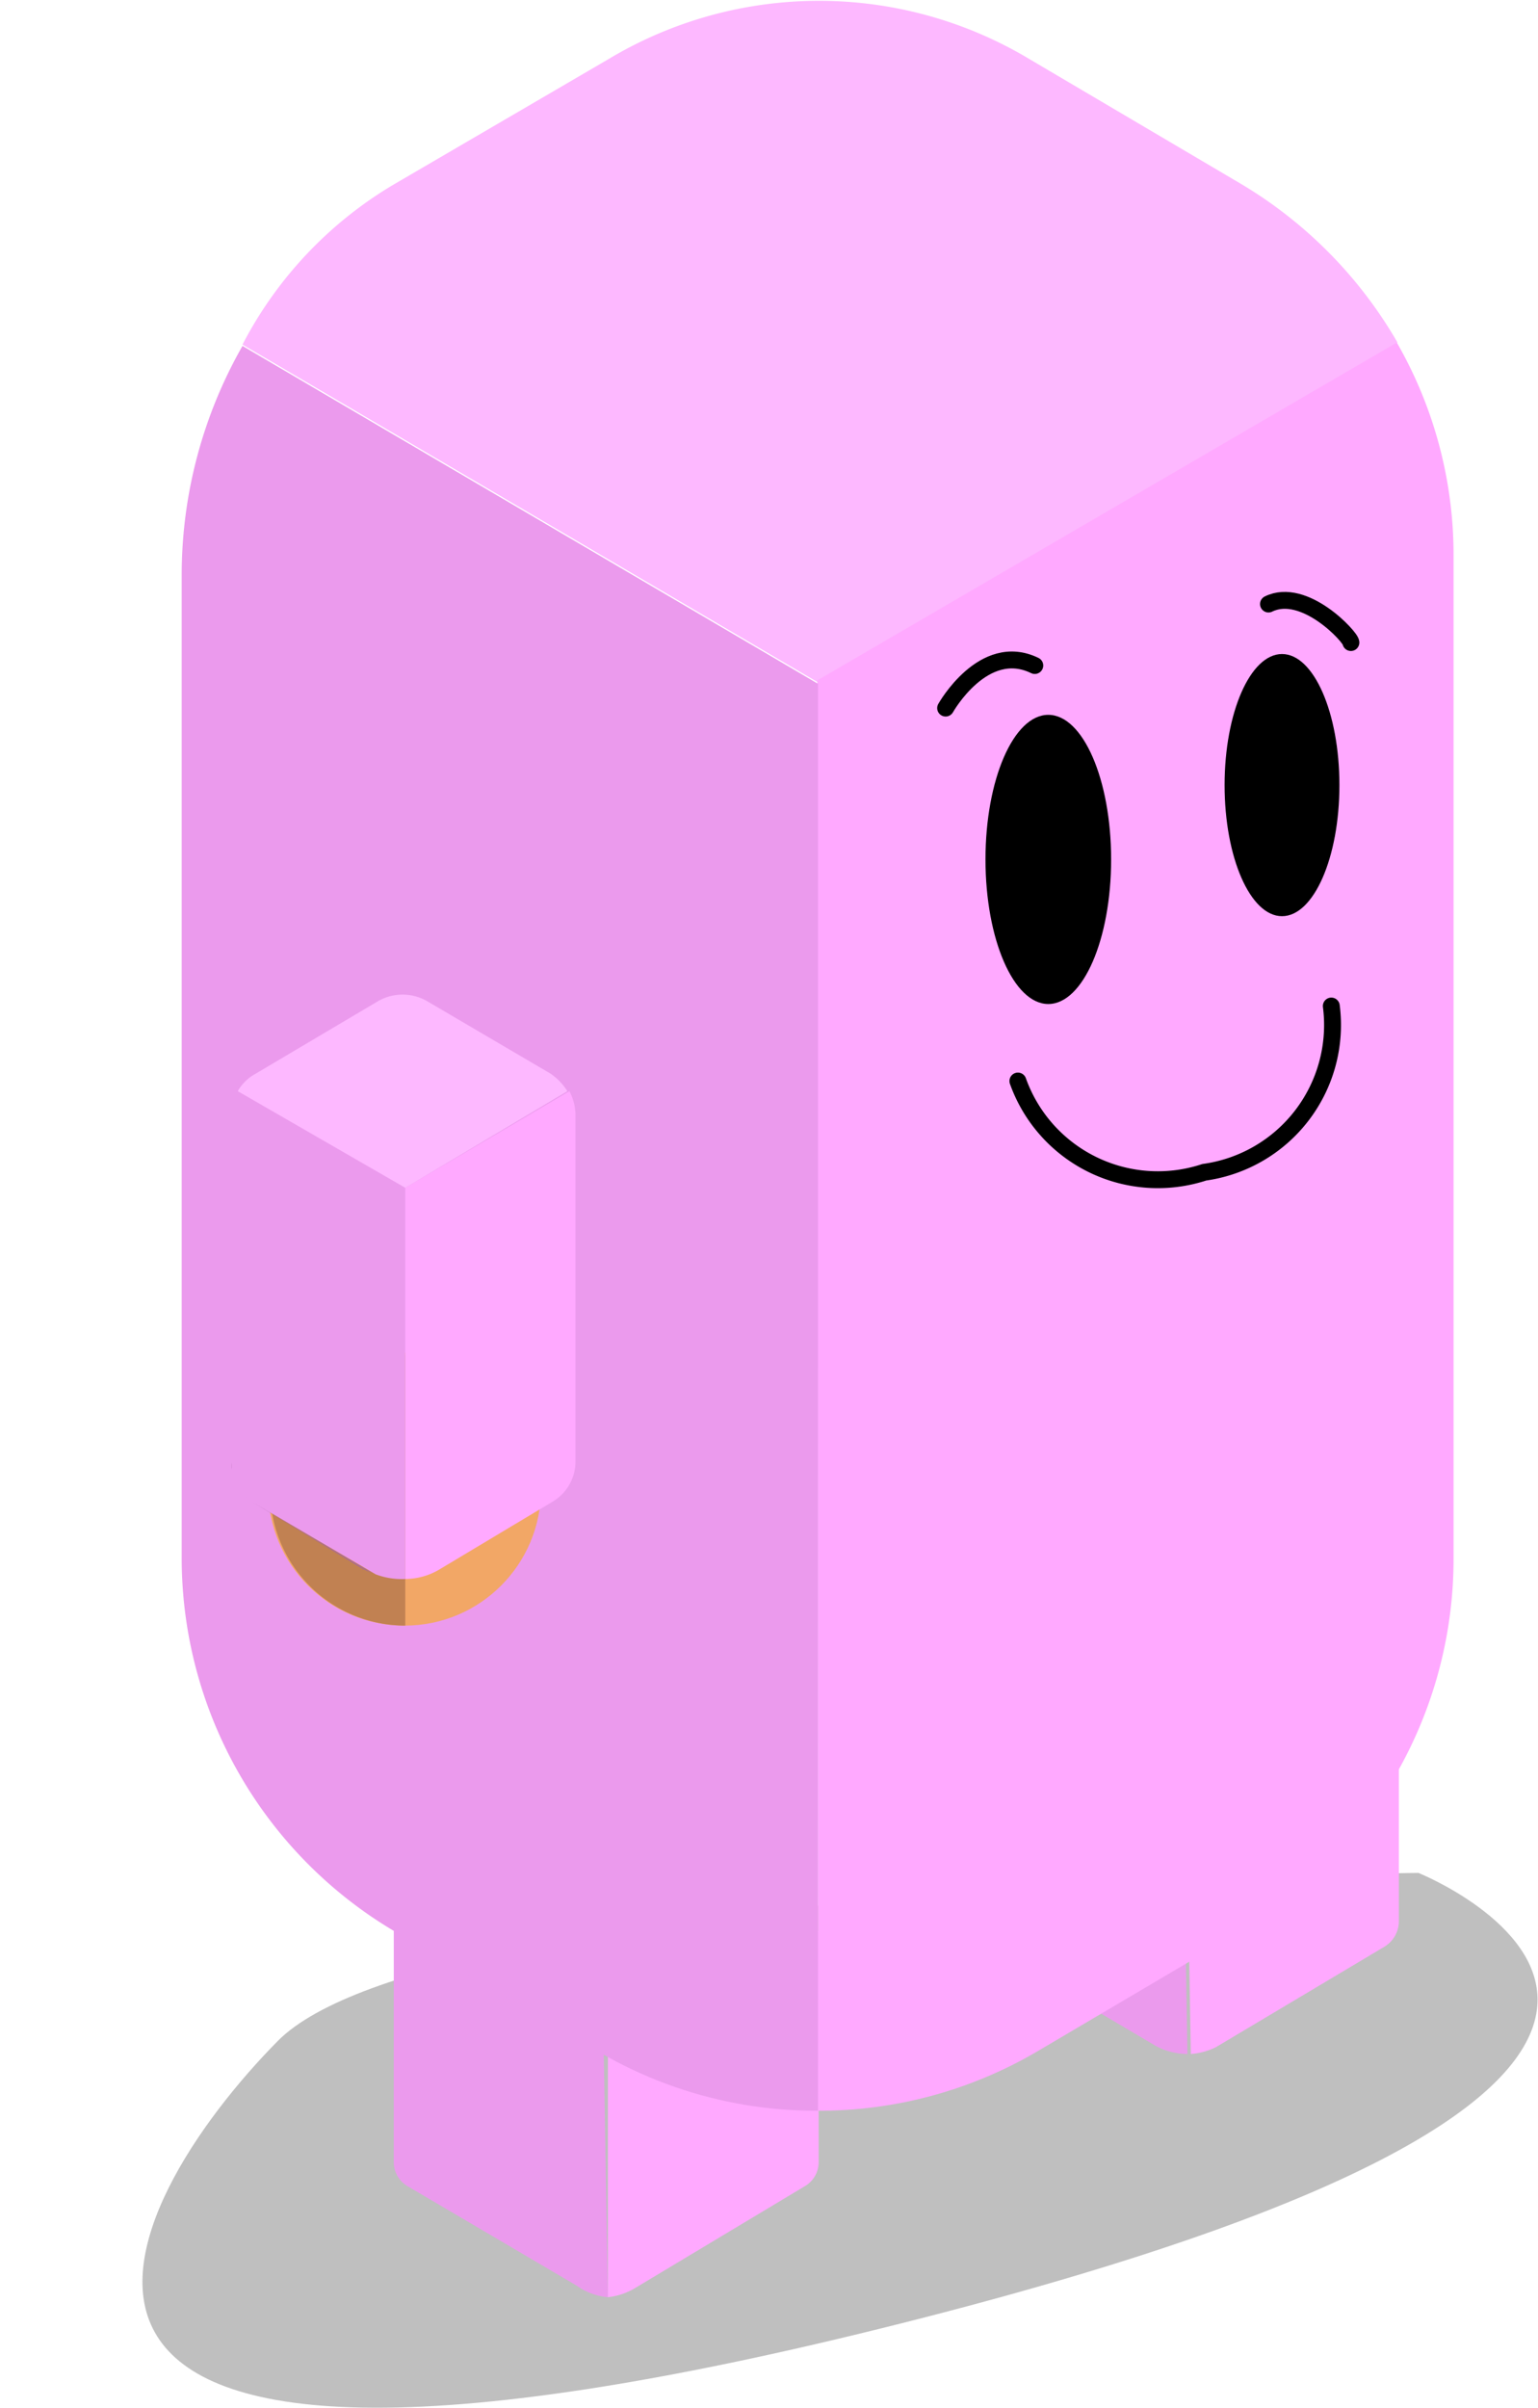<svg xmlns="http://www.w3.org/2000/svg" viewBox="0 0 22.77 35.64"><defs><style>.cls-1{opacity:0.25;}.cls-2{fill:#eb9aed;}.cls-3{fill:#ffa9ff;}.cls-18,.cls-4{fill:none;}.cls-5{fill:#fdb8ff;}.cls-6{opacity:0;}.cls-7{fill:#8c5627;}.cls-8{fill:#a67244;}.cls-9{fill:#b79a7e;}.cls-10{fill:#d9bc9a;}.cls-11{fill:#d99e6a;}.cls-12{fill:#bf9169;}.cls-13{fill:#421f02;}.cls-14{fill:#592b02;}.cls-15{fill:#f2a766;}.cls-16{fill:#c18152;}.cls-17{fill:#a665a1;}.cls-18{stroke:#000;stroke-linecap:round;stroke-miterlimit:10;stroke-width:0.25px;}</style></defs><g id="Layer_2" data-name="Layer 2"><g id="Layer_1-2" data-name="Layer 1"><path id="Path_5813" data-name="Path 5813" class="cls-1" d="M4.11,30.21c-2.33,2.36-5.52,7.91,9.3,4.16S21,27.72,21,27.72,6.43,27.86,4.11,30.21Z"/><path class="cls-2" d="M8.91,28.72l-3.08-.14V32a.41.41,0,0,0,.21.36l2.5,1.47A.93.93,0,0,0,9,34Z"/><path class="cls-3" d="M9.41,33.86l2.5-1.5a.41.41,0,0,0,.21-.36V28.58L11,28.81l-2-.09L9,34A1,1,0,0,0,9.41,33.86Z"/><path class="cls-2" d="M17.49,25.16,14.41,25v3.45a.41.41,0,0,0,.21.36l2.49,1.47a1,1,0,0,0,.47.12Z"/><path class="cls-3" d="M18,30.3l2.5-1.49a.44.44,0,0,0,.21-.37V25l-1.17.23-2-.09.09,5.26A1,1,0,0,0,18,30.3Z"/><path class="cls-4" d="M20.69,5.07l0,0L12,10,3.59,5.1h0l8.52,5Z"/><path class="cls-5" d="M20.69,5.07a6.53,6.53,0,0,0-2.32-2.35L15.25.88A6.06,6.06,0,0,0,9,.88L5.83,2.73A5.93,5.93,0,0,0,3.59,5.1l8.52,5Z"/><path class="cls-3" d="M12.11,31.24a6.37,6.37,0,0,0,3.25-.88l3-1.77a6.4,6.4,0,0,0,3.16-5.53V8.24a6.31,6.31,0,0,0-.84-3.17l-8.58,5Z"/><path class="cls-2" d="M12.11,31.24V10.12l-8.52-5a6.84,6.84,0,0,0-.9,3.39V23.06a6.42,6.42,0,0,0,3.16,5.53l3,1.77A6.37,6.37,0,0,0,12.11,31.24Z"/><g class="cls-6"><polygon points="8.29 25.95 7.81 21.66 6.69 21.09 3.35 22.82 3.12 22.37 6.69 20.52 8.28 21.34 8.79 25.89 8.29 25.95"/><polygon class="cls-7" points="3.95 21.75 10.53 25.66 10.58 24.58 4.36 20.95 3.94 21.2 3.95 21.75 3.95 21.75"/><polygon class="cls-7" points="0.3 23.36 4.16 21.07 4.49 21.26 0.71 24.16 0.3 23.9 0.3 23.36 0.3 23.36"/><polygon class="cls-8" points="10.78 24.96 4.49 21.26 0.29 23.73 6.58 27.43 10.78 24.96"/><path class="cls-9" d="M.86,29,6,32a1.19,1.19,0,0,0,.58.15V27.43L.29,23.73V28A1.15,1.15,0,0,0,.86,29Z"/><path class="cls-10" d="M6.59,32.17A1.13,1.13,0,0,0,7.16,32l2.91-1.72a1.41,1.41,0,0,0,.71-1.23V25l-4.2,2.47Z"/><polygon class="cls-7" points="10.99 25.38 6.58 28.01 6.58 26.92 10.58 24.58 10.99 24.84 10.99 25.38 10.99 25.38"/><polygon class="cls-7" points="0 24.09 6.58 28.01 6.58 26.92 0.41 23.29 0 23.55 0 24.09 0 24.09"/><polygon class="cls-11" points="10.99 24.84 6.58 27.43 6.58 28.01 10.99 25.38 10.99 24.84"/><polygon class="cls-12" points="0 23.55 6.58 27.43 6.58 28.01 0 24.09 0 23.55"/><polygon class="cls-13" points="4.49 21.26 4.49 25.15 3.95 25.38 0.73 23.48 4.49 21.26"/><polygon class="cls-14" points="10.36 24.72 4.49 21.26 4.49 25.15 6.97 26.68 10.36 24.72"/><polygon points="5.8 27.83 5.33 23.55 4.21 22.97 0.87 24.7 0.64 24.25 4.21 22.4 5.79 23.23 6.3 27.77 5.8 27.83"/></g><circle class="cls-15" cx="5.99" cy="22.04" r="2.02"/><path class="cls-16" d="M6,24.06a2,2,0,1,1,0-4"/><path class="cls-17" d="M3.72,22.22l0,0,1.65,1,.15.07Z"/><path class="cls-17" d="M3.43,16.49v5.16a.34.34,0,0,0,0,.1V16.49Z"/><polygon class="cls-17" points="3.52 16.15 3.52 16.15 5.96 17.58 3.52 16.15"/><path class="cls-2" d="M6,23.37V17.58L3.52,16.15a.67.67,0,0,0-.09.34v5.26a.69.69,0,0,0,.29.47L5.56,23.3A1.09,1.09,0,0,0,6,23.37Z"/><path class="cls-3" d="M6,23.37a1,1,0,0,0,.52-.15l1.67-1a.69.69,0,0,0,.33-.59V16.49a.78.78,0,0,0-.09-.34L6,17.58Z"/><path class="cls-5" d="M8.4,16.15a.88.88,0,0,0-.25-.26L6.31,14.81a.73.73,0,0,0-.7,0L3.77,15.9a.67.67,0,0,0-.25.25L6,17.58Z"/><ellipse cx="15.52" cy="12.72" rx="0.93" ry="2.14"/><ellipse cx="18.98" cy="11.62" rx="0.85" ry="1.94"/><path class="cls-18" d="M19.71,14.89a2.2,2.2,0,0,1-1.88,2.46A2.2,2.2,0,0,1,15.07,16"/><path class="cls-18" d="M14,10.48s.56-1,1.32-.63"/><path class="cls-18" d="M20,9.51c0-.08-.69-.83-1.22-.57"/></g></g></svg>